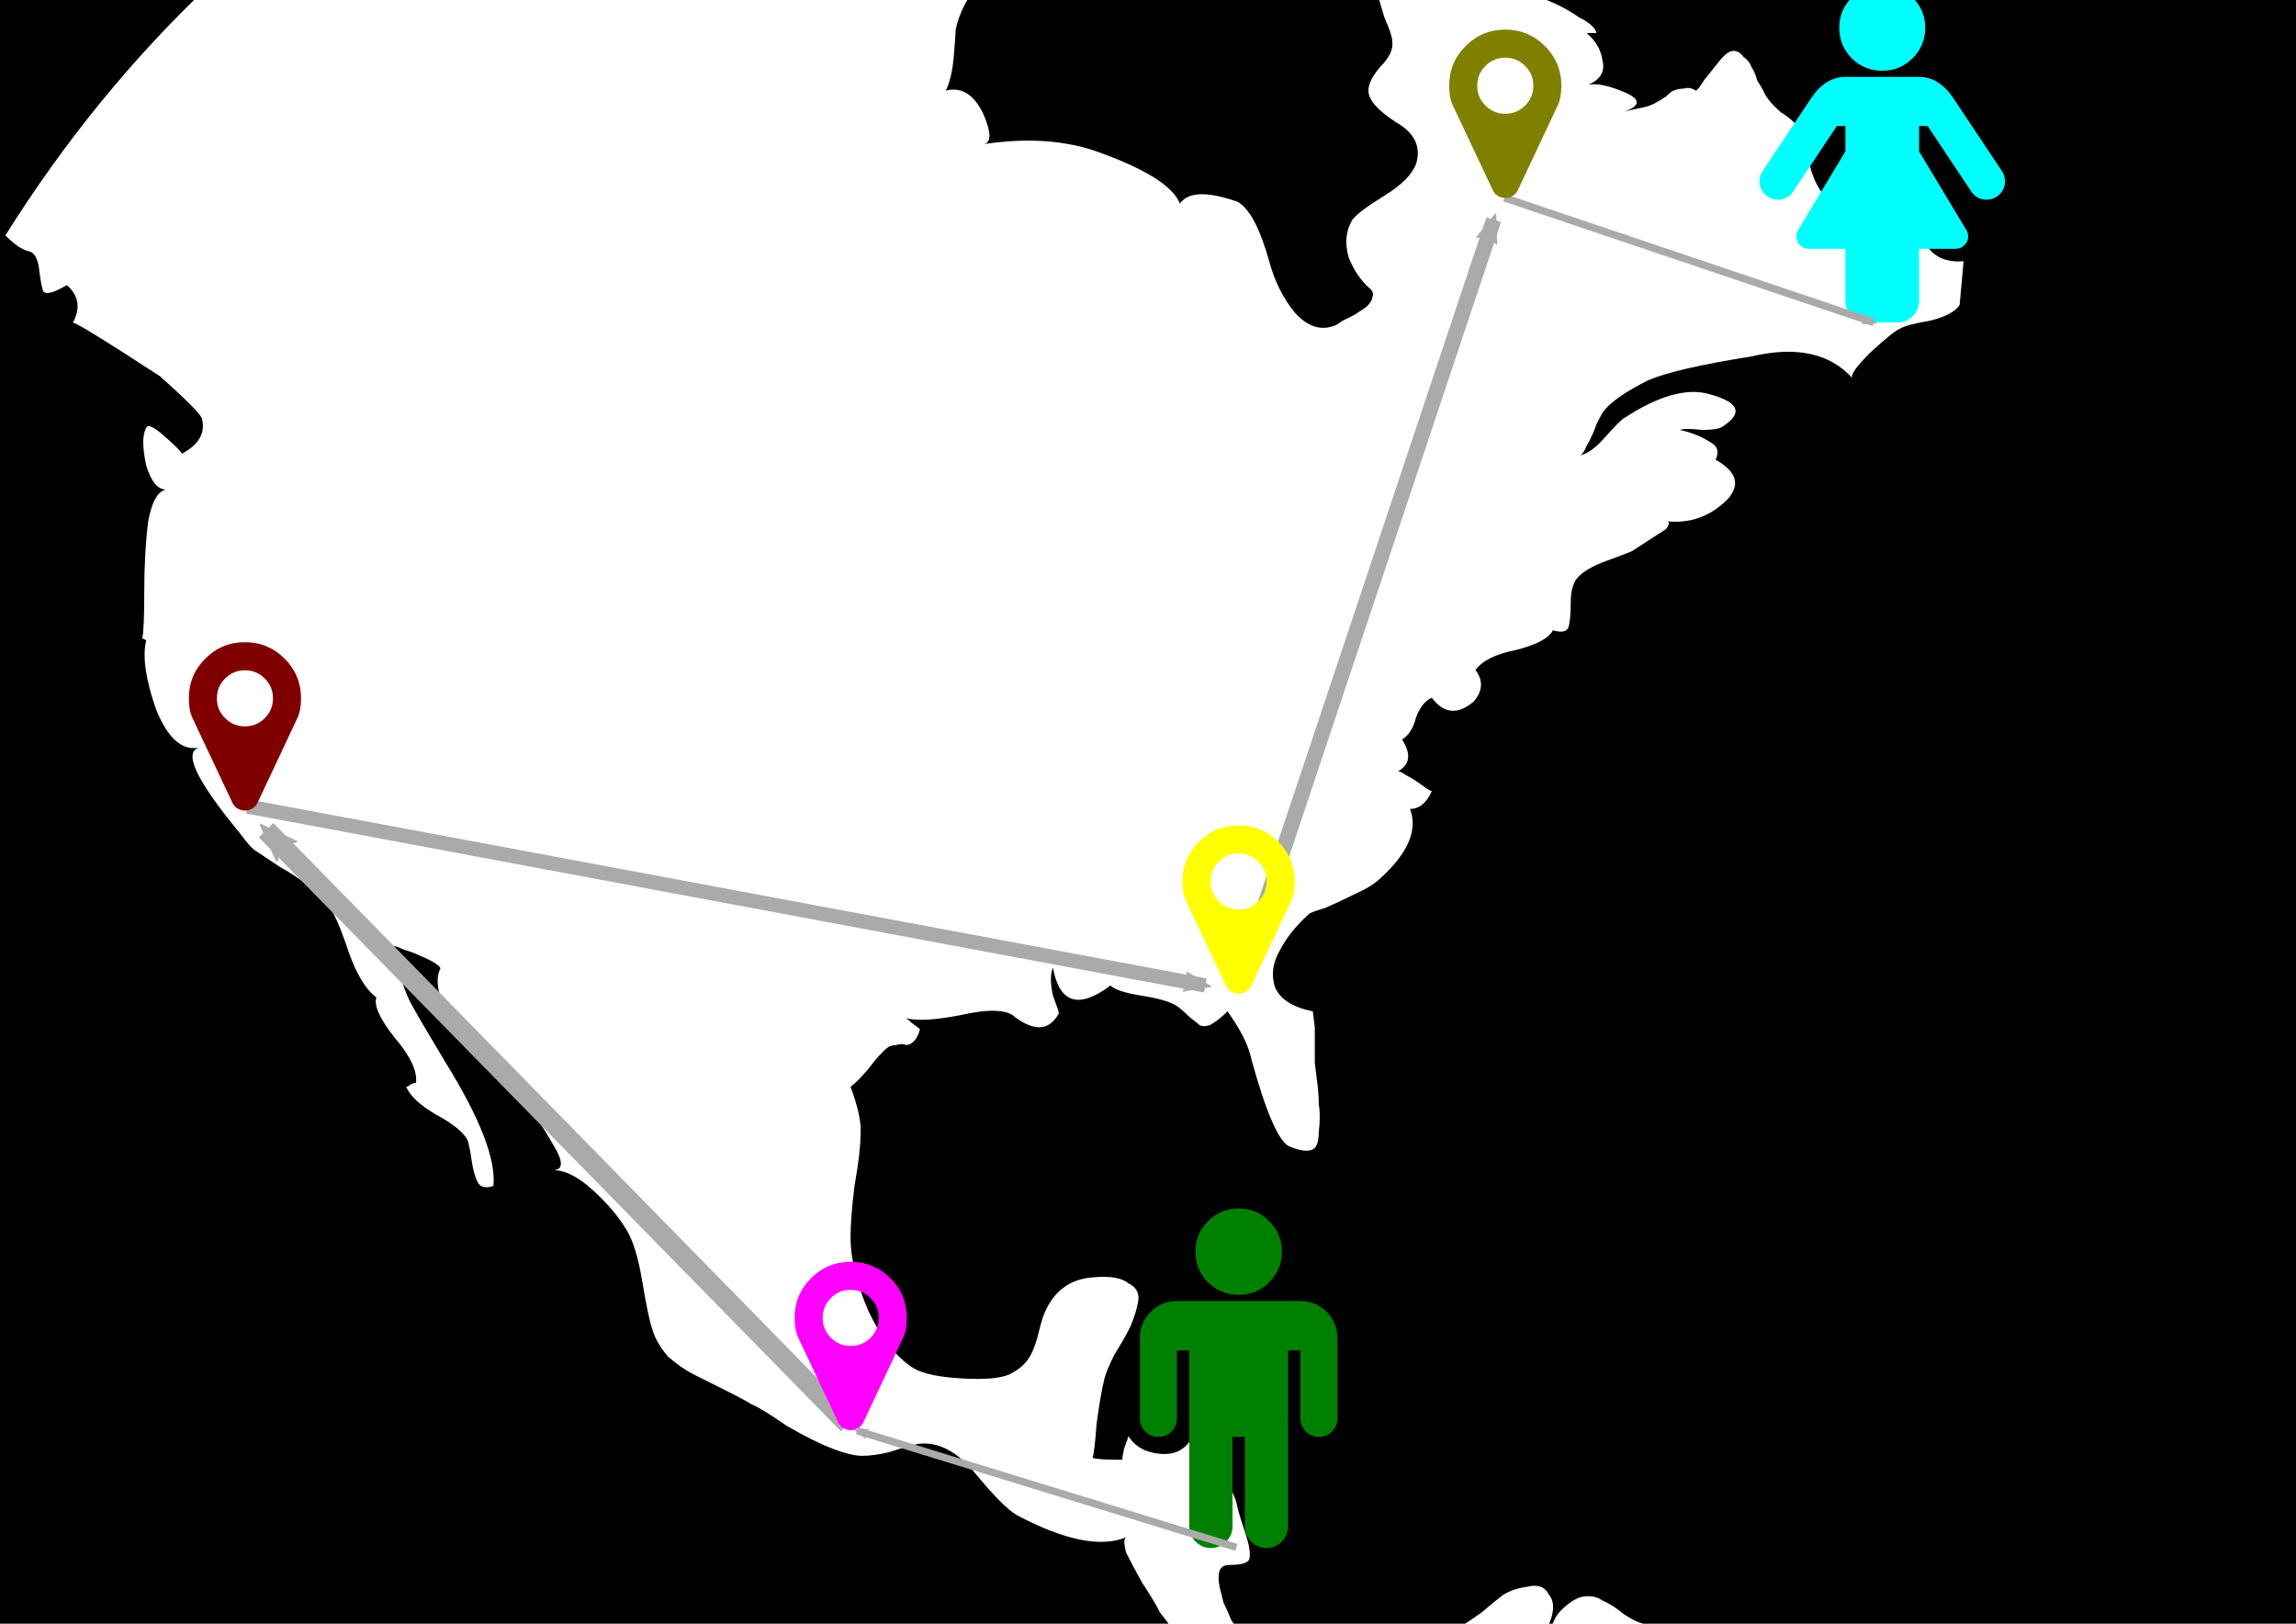 <?xml version="1.0" encoding="UTF-8" standalone="no"?>
<!-- Created with Inkscape (http://www.inkscape.org/) -->

<svg
   xmlns:dc="http://purl.org/dc/elements/1.1/"
   xmlns:cc="http://creativecommons.org/ns#"
   xmlns:rdf="http://www.w3.org/1999/02/22-rdf-syntax-ns#"
   xmlns:svg="http://www.w3.org/2000/svg"
   xmlns="http://www.w3.org/2000/svg"
   xmlns:sodipodi="http://sodipodi.sourceforge.net/DTD/sodipodi-0.dtd"
   xmlns:inkscape="http://www.inkscape.org/namespaces/inkscape"
   width="297mm"
   height="210mm"
   viewBox="0 0 1052.362 744.094"
   id="svg2"
   version="1.1"
   inkscape:version="0.91 r13725"
   inkscape:export-filename="/home/gidsi/path8333.png"
   inkscape:export-xdpi="101.12"
   inkscape:export-ydpi="101.12"
   sodipodi:docname="way_of_a_postcard.svg">
  <defs
     id="defs4">
    <marker
       inkscape:stockid="Arrow2Mend05w9"
       orient="auto"
       refY="0"
       refX="0"
       id="Arrow2Mend05w9"
       style="overflow:visible">
      <path
         inkscape:connector-curvature="0"
         id="path10757"
         style="fill:#aaaaaa;fill-rule:evenodd;stroke:#aaaaaa;stroke-width:0.625;stroke-linejoin:round"
         d="M 8.719,4.034 -2.207,0.016 8.719,-4.002 c -1.745,2.372 -1.735,5.617 -6e-7,8.035 z"
         transform="scale(-0.6,-0.6)" />
    </marker>
    <marker
       inkscape:stockid="Arrow2Mend05w9"
       orient="auto"
       refY="0"
       refX="0"
       id="Arrow2Mend05w9-9"
       style="overflow:visible">
      <path
         inkscape:connector-curvature="0"
         id="path10757-1"
         style="fill:#aaaaaa;fill-rule:evenodd;stroke:#aaaaaa;stroke-width:0.625;stroke-linejoin:round"
         d="M 8.719,4.034 -2.207,0.016 8.719,-4.002 c -1.745,2.372 -1.735,5.617 -6e-7,8.035 z"
         transform="scale(-0.6,-0.6)" />
    </marker>
    <marker
       inkscape:stockid="Arrow2Mend05w9"
       orient="auto"
       refY="0"
       refX="0"
       id="Arrow2Mend05w9-3"
       style="overflow:visible">
      <path
         inkscape:connector-curvature="0"
         id="path10757-0"
         style="fill:#aaaaaa;fill-rule:evenodd;stroke:#aaaaaa;stroke-width:0.625;stroke-linejoin:round"
         d="M 8.719,4.034 -2.207,0.016 8.719,-4.002 c -1.745,2.372 -1.735,5.617 -6e-7,8.035 z"
         transform="scale(-0.6,-0.6)" />
    </marker>
    <marker
       inkscape:stockid="Arrow2Mend05w9"
       orient="auto"
       refY="0"
       refX="0"
       id="Arrow2Mend05w9-90"
       style="overflow:visible">
      <path
         inkscape:connector-curvature="0"
         id="path10757-5"
         style="fill:#aaaaaa;fill-rule:evenodd;stroke:#aaaaaa;stroke-width:0.625;stroke-linejoin:round"
         d="M 8.719,4.034 -2.207,0.016 8.719,-4.002 c -1.745,2.372 -1.735,5.617 -6e-7,8.035 z"
         transform="scale(-0.6,-0.6)" />
    </marker>
    <marker
       inkscape:stockid="Arrow2Mend05w9"
       orient="auto"
       refY="0"
       refX="0"
       id="Arrow2Mend05w9-4"
       style="overflow:visible">
      <path
         inkscape:connector-curvature="0"
         id="path10757-9"
         style="fill:#aaaaaa;fill-rule:evenodd;stroke:#aaaaaa;stroke-width:0.625;stroke-linejoin:round"
         d="M 8.719,4.034 -2.207,0.016 8.719,-4.002 c -1.745,2.372 -1.735,5.617 -6e-7,8.035 z"
         transform="scale(-0.6,-0.6)" />
    </marker>
    <marker
       inkscape:stockid="Arrow2Mend05w9"
       orient="auto"
       refY="0"
       refX="0"
       id="Arrow2Mend05w9-0"
       style="overflow:visible">
      <path
         inkscape:connector-curvature="0"
         id="path10757-94"
         style="fill:#aaaaaa;fill-rule:evenodd;stroke:#aaaaaa;stroke-width:0.625;stroke-linejoin:round"
         d="M 8.719,4.034 -2.207,0.016 8.719,-4.002 c -1.745,2.372 -1.735,5.617 -6e-7,8.035 z"
         transform="scale(-0.6,-0.6)" />
    </marker>
  </defs>
  <sodipodi:namedview
     id="base"
     pagecolor="#323232"
     bordercolor="#ffffff"
     borderopacity="0"
     inkscape:pageopacity="0"
     inkscape:pageshadow="2"
     inkscape:zoom="1.4"
     inkscape:cx="497.1147"
     inkscape:cy="344.11807"
     inkscape:document-units="px"
     inkscape:current-layer="layer1"
     showgrid="false"
     inkscape:window-width="3196"
     inkscape:window-height="1737"
     inkscape:window-x="0"
     inkscape:window-y="30"
     inkscape:window-maximized="0" />
  <g
     inkscape:label="Layer 1"
     inkscape:groupmode="layer"
     id="layer1"
     transform="translate(0,-308.268)">
    <g
       style="font-style:normal;font-variant:normal;font-weight:normal;font-stretch:normal;font-size:362.126px;line-height:125%;font-family:FontAwesome;-inkscape-font-specification:'FontAwesome, Normal';text-align:start;letter-spacing:0px;word-spacing:0px;writing-mode:lr-tb;text-anchor:start;fill:#000000;fill-opacity:1;stroke:none;stroke-width:1px;stroke-linecap:butt;stroke-linejoin:miter;stroke-opacity:1"
       id="text3344">
      <path
         d="m 144.334,119.704 q 160.956,-93.664 351.012,-93.664 190.056,0 350.103,93.664 160.956,93.664 254.62,254.62 93.664,160.047 93.664,350.103 0,190.056 -93.664,351.012 -93.664,160.047 -254.62,253.711 -160.047,93.664 -350.103,93.664 -190.056,0 -351.012,-93.664 -160.047,-93.664 -253.711,-253.711 -93.664,-160.956 -93.664,-351.012 0,-190.056 93.664,-350.103 93.664,-160.956 253.711,-254.62 z m 600.176,380.111 q -1.819,0.909 -9.094,9.094 -6.365,7.275 -11.822,8.184 1.819,0 3.637,-4.547 2.728,-4.547 4.547,-10.003 2.728,-5.456 3.637,-6.366 5.456,-6.365 20.006,-13.64 12.731,-5.456 47.287,-10.912 30.918,-7.275 46.377,10.003 -1.819,-1.819 8.184,-11.822 10.912,-10.003 13.64,-10.912 2.728,-1.819 13.64,-3.637 10.912,-2.728 13.64,-7.275 l 1.819,-20.006 q -10.912,0.909 -16.368,-6.365 -4.547,-7.275 -5.456,-19.097 0,1.819 -5.456,7.275 0,-6.365 -4.547,-7.275 -3.637,-0.909 -10.003,0.909 -6.366,1.819 -8.184,0.909 -9.094,-2.728 -13.64,-6.365 -4.547,-4.547 -7.275,-15.459 -2.728,-10.912 -3.637,-13.64 -1.819,-4.547 -9.094,-9.094 -6.366,-5.456 -8.184,-10.003 -0.909,-1.819 -2.728,-4.547 -0.909,-3.637 -2.728,-6.365 -0.909,-2.728 -3.637,-4.547 -1.819,-2.728 -4.547,-2.728 -2.728,0 -6.365,4.547 -3.637,4.547 -7.275,9.094 -2.728,4.547 -3.637,4.547 -2.728,-1.819 -5.456,-0.909 -2.728,0 -4.547,0.909 -0.909,0 -3.637,2.728 -2.728,1.819 -4.547,2.728 -2.728,1.819 -8.184,2.728 -4.547,0.909 -7.275,1.819 13.64,-4.547 -0.909,-10.003 -9.094,-3.637 -14.55,-2.728 8.184,-3.637 6.365,-10.912 -0.909,-7.275 -7.275,-12.731 l 4.547,0 q -0.909,-3.637 -8.184,-7.275 -6.365,-4.547 -15.459,-8.184 -9.094,-3.637 -11.822,-5.456 -7.275,-4.547 -30.918,-8.184 -23.643,-4.547 -30.009,-0.909 -4.547,5.456 -4.547,10.003 0.909,3.637 3.637,12.731 3.637,8.184 3.637,10.912 0.909,5.456 -5.456,11.822 -5.456,6.365 -5.456,10.912 0,6.365 12.731,14.55 12.731,7.275 9.094,19.097 -2.728,7.275 -14.55,14.55 -11.822,7.275 -14.55,10.912 -4.547,7.275 -1.819,17.278 3.637,9.094 10.003,14.55 1.819,1.819 0.909,3.637 0,1.819 -2.728,4.547 -2.728,1.819 -5.456,3.637 -1.819,0.909 -5.456,2.728 l -2.728,1.819 q -10.003,4.547 -19.097,-5.456 -8.184,-10.003 -11.822,-23.643 -6.365,-22.734 -14.55,-27.281 -20.915,-7.275 -26.371,0.909 -4.547,-11.822 -37.284,-23.643 -22.734,-8.184 -52.743,-3.637 5.456,-0.909 0,-13.64 -6.366,-13.64 -17.278,-10.912 2.728,-5.456 3.637,-15.459 0.909,-10.912 0.909,-12.731 2.728,-11.822 10.912,-20.915 0.909,-0.909 6.365,-7.275 5.456,-7.275 8.184,-12.731 3.637,-5.456 0.909,-5.456 31.828,3.637 45.468,-10.003 4.547,-4.547 10.003,-15.459 6.366,-10.912 10.003,-15.459 8.184,-5.456 12.731,-4.547 4.547,0 12.731,4.547 9.094,4.547 13.64,4.547 12.731,0.909 13.64,-10.003 1.819,-10.912 -6.365,-18.187 10.912,0.909 2.728,-15.459 -4.547,-6.365 -7.275,-8.184 -10.912,-3.637 -24.553,4.547 -7.275,3.637 1.819,7.275 -0.909,-0.909 -9.094,10.003 -7.275,10.003 -14.55,15.459 -7.275,5.456 -14.55,-4.547 -0.909,-0.909 -5.456,-11.822 -3.637,-11.822 -8.184,-12.731 -7.275,0 -14.55,13.64 2.728,-7.275 -10.003,-13.64 -12.731,-6.365 -21.825,-7.275 17.278,-10.912 -7.275,-24.553 -6.365,-3.637 -19.096,-4.547 -11.822,-0.909 -17.278,3.637 -4.547,6.365 -5.456,10.912 0,3.637 4.547,7.275 5.456,2.728 10.003,4.547 4.547,1.819 10.003,3.637 6.365,1.819 8.184,2.728 12.731,9.094 7.275,12.731 -1.819,0.909 -8.184,3.637 -5.456,1.819 -10.003,3.637 -4.547,1.819 -5.456,3.637 -2.728,3.637 0,12.731 2.728,9.094 -1.819,12.731 -4.547,-4.547 -8.184,-15.459 -3.637,-11.822 -6.366,-15.459 6.366,8.184 -22.734,5.456 l -9.094,-0.909 q -3.637,0 -14.55,1.819 -10.912,1.819 -19.097,0.909 -7.275,-0.909 -11.822,-7.275 -3.637,-7.275 0,-18.187 0.909,-3.637 3.637,-1.819 -3.637,-2.728 -10.003,-8.184 -6.365,-6.365 -9.094,-8.184 -41.83,13.64 -85.48,37.284 5.456,0.909 10.912,-0.909 4.547,-1.819 11.822,-5.456 7.275,-4.547 9.094,-5.456 30.918,-12.731 38.193,-6.365 l 4.547,-4.547 q 12.731,14.55 18.187,22.734 -6.365,-3.637 -27.281,-0.909 -18.187,5.456 -20.006,10.912 6.366,10.912 4.547,16.368 -3.637,-2.728 -10.912,-9.094 -6.365,-6.366 -12.731,-10.003 -6.365,-3.637 -13.64,-4.547 -14.55,0 -20.006,0.909 -132.766,72.749 -213.699,201.877 6.366,6.366 10.912,7.275 3.637,0.909 4.547,8.184 0.909,7.275 1.819,10.003 1.819,2.728 10.912,-2.728 8.184,7.275 2.728,17.278 0.909,-0.909 40.012,24.553 17.278,15.459 19.097,19.097 2.728,10.003 -9.094,16.368 -0.909,-1.819 -8.184,-8.184 -7.275,-6.365 -8.184,-3.637 -2.728,4.547 0,17.278 3.637,11.822 10.003,10.912 -6.366,0 -9.094,14.55 -1.819,14.55 -1.819,32.737 0,17.278 -0.909,20.915 l 1.819,0.909 q -2.728,10.912 4.547,31.828 8.184,20.006 20.006,17.278 -11.822,2.728 18.187,39.102 5.456,7.275 7.275,8.184 2.728,1.819 10.912,7.275 8.184,4.547 13.64,9.094 5.456,3.637 9.094,9.094 3.637,4.547 9.094,20.915 5.456,15.459 12.731,20.915 -1.819,5.456 8.184,18.187 10.912,12.731 10.003,20.915 -0.909,0 -2.728,0.909 -0.909,0.909 -1.819,0.909 2.728,6.365 13.64,12.731 11.822,6.365 14.55,11.822 0.909,2.728 1.819,9.094 0.909,6.366 2.728,10.003 1.819,3.637 7.275,1.819 1.819,-18.187 -21.825,-56.38 -13.64,-22.734 -15.459,-26.371 -2.728,-4.547 -5.456,-13.64 -1.819,-10.003 -3.637,-13.64 1.819,0 5.456,1.819 3.637,0.909 7.275,2.728 4.547,1.819 7.275,3.637 2.728,1.819 1.819,2.728 -2.728,6.365 1.819,16.368 4.547,9.094 10.912,16.368 6.365,7.275 15.459,17.278 9.094,10.003 10.912,11.822 5.456,5.456 12.731,18.187 7.275,11.822 0,11.822 8.184,0 18.187,9.094 10.003,9.094 15.459,18.187 4.547,7.275 7.275,23.643 2.728,16.368 4.547,21.825 1.819,6.365 7.275,12.731 6.366,5.456 11.822,8.184 5.456,2.728 14.55,7.275 9.094,4.547 11.822,6.365 4.547,1.819 16.368,10.003 12.731,7.275 20.006,10.003 9.094,3.637 14.55,3.637 5.456,0 12.731,-1.819 8.184,-2.728 12.731,-3.637 13.64,-1.819 26.371,13.64 12.731,15.459 19.097,19.096 32.737,17.278 50.015,10.003 -1.819,0.909 0,7.275 2.728,5.456 7.275,13.64 5.456,8.184 8.184,13.64 3.637,4.547 5.456,7.275 4.547,5.456 16.368,13.64 11.822,8.184 16.368,13.64 5.456,-3.637 6.366,-8.184 -2.728,7.275 6.365,18.187 9.094,10.912 16.368,9.094 12.731,-2.728 12.731,-29.099 -28.19,13.64 -44.559,-16.369 0,-0.909 -2.728,-4.547 -1.819,-4.547 -3.637,-8.184 -0.909,-3.637 -1.819,-7.275 -0.909,-4.547 0,-7.275 0.909,-2.728 4.547,-2.728 8.184,0 9.094,-2.728 0.909,-3.638 -1.819,-11.822 -2.728,-8.184 -3.637,-11.822 -0.909,-7.275 -10.003,-18.187 -9.094,-10.912 -10.912,-13.64 -4.547,8.184 -14.55,7.275 -10.003,-0.909 -14.55,-8.184 0,0.909 -1.819,5.456 -0.909,3.637 -0.909,5.456 -11.822,0 -13.64,-0.909 0.909,-2.728 1.819,-15.459 1.819,-13.64 3.637,-20.915 0.909,-3.637 4.547,-10.912 4.547,-7.275 7.275,-12.731 2.728,-6.365 3.637,-11.822 0.909,-5.456 -4.547,-8.184 -4.547,-3.637 -15.459,-2.728 -17.278,0.909 -23.643,18.187 -0.909,2.728 -2.728,10.003 -1.819,6.365 -4.547,10.003 -2.728,3.637 -8.184,6.365 -6.365,2.728 -21.825,1.819 -15.459,-0.909 -21.825,-4.547 -11.822,-7.275 -20.915,-26.371 -8.184,-19.097 -8.184,-33.646 0,-9.094 1.819,-23.643 2.728,-15.459 2.728,-22.734 0.909,-8.184 -4.547,-22.734 2.728,-1.819 8.184,-8.184 5.456,-7.275 9.094,-10.003 1.819,-0.909 3.637,-0.909 2.728,-0.909 4.547,0 1.819,0 3.637,-1.819 1.819,-1.819 2.728,-5.456 -0.909,-0.909 -3.637,-2.728 -2.728,-2.728 -3.637,-2.728 6.365,2.728 25.462,-0.909 20.006,-4.547 25.462,0.909 13.64,10.003 20.006,-1.819 0,-0.909 -2.728,-8.184 -1.819,-8.184 0,-12.731 4.547,24.553 26.371,8.184 2.728,2.728 13.64,4.547 11.822,1.819 16.368,4.547 2.728,1.819 6.366,5.456 3.637,2.728 4.547,3.637 1.819,0.909 4.547,0 3.637,-1.819 8.184,-6.365 9.094,12.731 10.912,21.825 10.003,36.374 17.278,40.012 6.365,2.728 10.003,1.819 3.637,-0.909 3.637,-8.184 0.909,-8.184 0,-12.731 0,-5.456 -0.909,-11.822 l -0.909,-7.275 q 0,-8.184 0,-16.368 l -0.909,-7.275 q -13.64,-2.728 -17.278,-10.912 -2.728,-8.184 1.819,-16.368 4.547,-9.094 13.64,-17.278 0.909,-0.909 7.275,-2.728 6.365,-2.728 13.64,-6.366 8.184,-3.637 11.822,-7.275 19.097,-17.278 13.64,-31.828 6.366,0 10.003,-8.184 -0.909,0 -4.547,-2.728 -3.637,-2.728 -7.275,-4.547 -2.728,-1.819 -3.637,-1.819 8.184,-4.547 1.819,-14.55 4.547,-2.728 6.366,-10.003 2.728,-7.275 7.275,-9.094 8.184,10.912 19.097,1.819 6.365,-7.275 0.909,-14.55 4.547,-6.365 18.187,-9.094 14.55,-3.637 17.278,-9.094 6.365,1.819 7.275,-1.819 0.909,-3.637 0.909,-10.912 0,-7.275 2.728,-10.912 3.637,-4.547 13.64,-8.184 10.003,-3.637 11.822,-4.547 l 15.459,-10.003 q 2.728,-3.637 0,-3.637 16.368,1.819 28.19,-10.003 9.094,-10.003 -5.456,-18.187 2.728,-5.456 -2.728,-8.184 -5.456,-3.637 -13.64,-5.456 2.728,-0.909 10.003,0 8.184,0 10.003,-1.819 13.64,-9.094 -6.366,-14.55 -15.459,-4.547 -39.102,10.912 z m -148.225,797.507 q 187.328,-32.737 319.185,-171.869 -2.728,-2.728 -11.822,-3.637 -8.184,-1.819 -10.912,-3.638 -16.368,-6.365 -21.825,-7.275 0.909,-6.365 -2.728,-11.822 -2.728,-5.456 -7.275,-8.184 -3.637,-2.728 -10.912,-7.275 -7.275,-4.547 -10.003,-6.365 -1.819,-1.819 -6.366,-5.456 -4.547,-3.637 -6.365,-4.547 -1.819,-1.819 -7.275,-4.547 -4.547,-2.728 -7.275,-1.819 -2.728,0.909 -9.094,0.909 l -2.728,0.909 q -2.728,0.909 -5.456,2.728 -1.819,0.909 -4.547,2.728 -2.728,0.909 -3.637,2.728 -0.909,0.909 0,1.819 -19.097,-15.459 -32.737,-20.006 -4.547,-0.909 -10.003,-4.547 -5.456,-4.547 -10.003,-6.365 -3.637,-2.728 -9.094,-1.819 -4.547,0.909 -10.003,6.365 -4.547,4.547 -5.456,13.64 -0.909,9.094 -1.819,11.822 -6.365,-4.547 0,-15.459 6.365,-11.822 1.819,-17.278 -2.728,-5.456 -10.003,-3.637 -6.365,0.909 -10.912,3.637 -3.637,2.728 -10.003,8.184 -6.366,4.547 -8.184,5.456 -1.819,0.909 -8.184,5.456 -5.456,3.638 -7.275,6.365 -2.728,3.638 -5.456,10.912 -2.728,7.275 -4.547,10.003 -1.819,-3.637 -10.912,-5.456 -8.184,-2.728 -8.184,-5.456 1.819,9.094 3.637,31.828 1.819,22.734 4.547,34.556 6.366,28.19 -10.912,43.649 -24.553,22.734 -26.371,36.374 -3.637,20.006 10.912,23.643 0,6.365 -7.275,19.096 -7.275,11.822 -6.365,19.097 0,5.456 1.819,14.55 z"
         style="font-size:1629.569px;fill:#000000"
         id="path4032" />
    </g>
    <g
       style="font-style:normal;font-variant:normal;font-weight:normal;font-stretch:normal;font-size:157.508px;line-height:125%;font-family:FontAwesome;-inkscape-font-specification:'FontAwesome, Normal';text-align:start;letter-spacing:0px;word-spacing:0px;writing-mode:lr-tb;text-anchor:start;fill:#00ffff;fill-opacity:1;stroke:none;stroke-width:1px;stroke-linecap:butt;stroke-linejoin:miter;stroke-opacity:1"
       id="text3572">
      <path
         d="m 918.975,391.335 q 0,3.516 -2.461,5.977 -2.461,2.461 -5.977,2.461 -4.483,0 -7.032,-3.78 l -19.952,-29.972 -3.955,0 0,11.602 21.71,36.125 q 0.791,1.318 0.791,2.901 0,2.285 -1.67,3.955 -1.67,1.67 -3.955,1.67 l -16.876,0 0,23.908 q 0,4.043 -2.901,6.944 -2.901,2.901 -6.944,2.901 l -14.063,0 q -4.043,0 -6.944,-2.901 -2.901,-2.901 -2.901,-6.944 l 0,-23.908 -16.876,0 q -2.285,0 -3.955,-1.67 -1.67,-1.67 -1.67,-3.955 0,-1.582 0.791,-2.901 l 21.71,-36.125 0,-11.602 -3.955,0 -19.952,29.972 q -2.549,3.78 -7.032,3.78 -3.516,0 -5.977,-2.461 -2.461,-2.461 -2.461,-5.977 0,-2.549 1.406,-4.658 l 22.501,-33.752 q 6.416,-9.405 15.47,-9.405 l 33.752,0 q 9.053,0 15.47,9.405 l 22.501,33.752 q 1.406,2.109 1.406,4.658 z M 876.609,307.131 q 5.801,5.713 5.801,13.887 0,8.174 -5.801,13.975 -5.713,5.713 -13.887,5.713 -8.174,0 -13.975,-5.713 -5.713,-5.801 -5.713,-13.975 0,-8.174 5.713,-13.887 5.801,-5.801 13.975,-5.801 8.174,0 13.887,5.801 z"
         style=""
         id="path4014" />
    </g>
    <g
       style="font-style:normal;font-variant:normal;font-weight:normal;font-stretch:normal;font-size:158.44px;line-height:125%;font-family:FontAwesome;-inkscape-font-specification:'FontAwesome, Normal';text-align:start;letter-spacing:0px;word-spacing:0px;writing-mode:lr-tb;text-anchor:start;fill:#008000;fill-opacity:1;stroke:none;stroke-width:1px;stroke-linecap:butt;stroke-linejoin:miter;stroke-opacity:1"
       id="text3576">
      <path
         d="m 613.007,921.475 0,36.781 q 0,3.537 -2.476,6.012 -2.476,2.476 -6.012,2.476 -3.537,0 -6.012,-2.476 -2.476,-2.476 -2.476,-6.012 l 0,-31.122 -5.659,0 0,80.635 q 0,4.067 -2.918,6.985 -2.918,2.918 -6.985,2.918 -4.067,0 -6.985,-2.918 -2.918,-2.918 -2.918,-6.985 l 0,-41.025 -5.659,0 0,41.025 q 0,4.067 -2.918,6.985 -2.918,2.918 -6.985,2.918 -4.067,0 -6.985,-2.918 -2.918,-2.918 -2.918,-6.985 l 0,-80.635 -5.659,0 0,31.122 q 0,3.537 -2.476,6.012 -2.476,2.476 -6.012,2.476 -3.537,0 -6.012,-2.476 -2.476,-2.476 -2.476,-6.012 l 0,-36.781 q 0,-7.073 4.951,-12.024 4.951,-4.951 12.024,-4.951 l 56.586,0 q 7.073,0 12.024,4.951 4.951,4.951 4.951,12.024 z M 581.708,867.895 q 5.835,5.747 5.835,13.97 0,8.223 -5.835,14.058 -5.747,5.747 -13.97,5.747 -8.223,0 -14.058,-5.747 -5.747,-5.835 -5.747,-14.058 0,-8.223 5.747,-13.97 5.835,-5.835 14.058,-5.835 8.223,0 13.97,5.835 z"
         style=""
         id="path4023" />
    </g>
    <path
       inkscape:connector-curvature="0"
       id="path8333"
       d="m 689.52,398.919 169.321,57.106"
       style="fill:none;stroke:#aaaaaa;stroke-width:3.397;stroke-linecap:butt;stroke-linejoin:miter;stroke-miterlimit:4;stroke-dasharray:none;stroke-opacity:1;marker-start:none;marker-end:url(#Arrow2Mend05w9)"
       sodipodi:nodetypes="cc" />
    <path
       inkscape:connector-curvature="0"
       id="path8333-3"
       d="M 567.226,760.542 684.642,408.95"
       style="fill:none;stroke:#aaaaaa;stroke-width:7.02;stroke-linecap:butt;stroke-linejoin:miter;stroke-miterlimit:4;stroke-dasharray:none;stroke-opacity:1;marker-start:none;marker-end:url(#Arrow2Mend05w9-9)"
       sodipodi:nodetypes="cc" />
    <path
       inkscape:connector-curvature="0"
       id="path8333-2"
       d="m 113.403,677.844 439.05,82.035"
       style="fill:none;stroke:#aaaaaa;stroke-width:6.557;stroke-linecap:butt;stroke-linejoin:miter;stroke-miterlimit:4;stroke-dasharray:none;stroke-opacity:1;marker-start:none;marker-end:url(#Arrow2Mend05w9-3)"
       sodipodi:nodetypes="cc" />
    <path
       inkscape:connector-curvature="0"
       id="path8333-8"
       d="M 388.777,960.911 121.964,688.705"
       style="fill:none;stroke:#aaaaaa;stroke-width:9.311;stroke-linecap:butt;stroke-linejoin:miter;stroke-miterlimit:4;stroke-dasharray:none;stroke-opacity:1;marker-start:none;marker-end:url(#Arrow2Mend05w9-90)"
       sodipodi:nodetypes="cc" />
    <path
       inkscape:connector-curvature="0"
       id="path8333-6"
       d="M 566.694,1017.368 392.828,963.926"
       style="fill:none;stroke:#aaaaaa;stroke-width:3.33;stroke-linecap:butt;stroke-linejoin:miter;stroke-miterlimit:4;stroke-dasharray:none;stroke-opacity:1;marker-start:none;marker-end:url(#Arrow2Mend05w9-0)"
       sodipodi:nodetypes="cc" />
    <g
       style="font-style:normal;font-variant:normal;font-weight:normal;font-stretch:normal;font-size:40px;line-height:125%;font-family:FontAwesome;-inkscape-font-specification:'FontAwesome, Normal';text-align:start;letter-spacing:0px;word-spacing:0px;writing-mode:lr-tb;text-anchor:start;fill:#ffff00;fill-opacity:1;stroke:none;stroke-width:1px;stroke-linecap:butt;stroke-linejoin:miter;stroke-opacity:1"
       id="text3340-2-4">
      <path
         d="m 576.796,721.306 q 3.767,-3.767 3.767,-9.09 0,-5.324 -3.767,-9.09 -3.767,-3.767 -9.09,-3.767 -5.324,0 -9.09,3.767 -3.767,3.767 -3.767,9.09 0,5.324 3.767,9.09 3.767,3.767 9.09,3.767 5.324,0 9.09,-3.767 z m 16.624,-9.09 q 0,5.474 -1.657,8.99 l -18.281,38.873 q -0.804,1.657 -2.411,2.612 -1.557,0.954 -3.365,0.954 -1.808,0 -3.415,-0.954 -1.557,-0.954 -2.31,-2.612 l -18.331,-38.873 q -1.657,-3.516 -1.657,-8.99 0,-10.647 7.533,-18.181 7.533,-7.533 18.181,-7.533 10.647,0 18.181,7.533 7.533,7.533 7.533,18.181 z"
         style="font-size:90px;fill:#ffff00"
         id="path4020" />
    </g>
    <g
       style="font-style:normal;font-variant:normal;font-weight:normal;font-stretch:normal;font-size:40px;line-height:125%;font-family:FontAwesome;-inkscape-font-specification:'FontAwesome, Normal';text-align:start;letter-spacing:0px;word-spacing:0px;writing-mode:lr-tb;text-anchor:start;fill:#808000;fill-opacity:1;stroke:none;stroke-width:1px;stroke-linecap:butt;stroke-linejoin:miter;stroke-opacity:1"
       id="text3340-2">
      <path
         d="m 699.025,356.641 q 3.767,-3.767 3.767,-9.09 0,-5.324 -3.767,-9.09 -3.767,-3.767 -9.09,-3.767 -5.324,0 -9.09,3.767 -3.767,3.767 -3.767,9.09 0,5.324 3.767,9.09 3.767,3.767 9.09,3.767 5.324,0 9.09,-3.767 z m 16.624,-9.09 q 0,5.474 -1.657,8.99 l -18.281,38.873 q -0.804,1.657 -2.411,2.612 -1.557,0.954 -3.365,0.954 -1.808,0 -3.415,-0.954 -1.557,-0.954 -2.31,-2.612 l -18.331,-38.873 q -1.657,-3.516 -1.657,-8.99 0,-10.647 7.533,-18.181 7.533,-7.533 18.181,-7.533 10.647,0 18.181,7.533 7.533,7.533 7.533,18.181 z"
         style="font-size:90px;fill:#808000"
         id="path4017" />
    </g>
    <g
       style="font-style:normal;font-variant:normal;font-weight:normal;font-stretch:normal;font-size:40px;line-height:125%;font-family:FontAwesome;-inkscape-font-specification:'FontAwesome, Normal';text-align:start;letter-spacing:0px;word-spacing:0px;writing-mode:lr-tb;text-anchor:start;fill:#800000;fill-opacity:1;stroke:none;stroke-width:1px;stroke-linecap:butt;stroke-linejoin:miter;stroke-opacity:1"
       id="text3340">
      <path
         d="m 121.356,637.379 q 3.767,-3.767 3.767,-9.09 0,-5.324 -3.767,-9.09 -3.767,-3.767 -9.09,-3.767 -5.324,0 -9.09,3.767 -3.767,3.767 -3.767,9.09 0,5.324 3.767,9.09 3.767,3.767 9.09,3.767 5.324,0 9.09,-3.767 z m 16.624,-9.09 q 0,5.474 -1.657,8.99 l -18.281,38.873 q -0.804,1.657 -2.411,2.612 -1.557,0.954 -3.365,0.954 -1.808,0 -3.415,-0.954 -1.557,-0.954 -2.31,-2.612 L 88.209,637.278 q -1.657,-3.516 -1.657,-8.99 0,-10.647 7.533,-18.181 7.533,-7.533 18.181,-7.533 10.647,0 18.181,7.533 7.533,7.533 7.533,18.181 z"
         style="font-size:90px;fill:#800000"
         id="path4029" />
    </g>
    <g
       style="font-style:normal;font-variant:normal;font-weight:normal;font-stretch:normal;font-size:40px;line-height:125%;font-family:FontAwesome;-inkscape-font-specification:'FontAwesome, Normal';text-align:start;letter-spacing:0px;word-spacing:0px;writing-mode:lr-tb;text-anchor:start;fill:#ff00ff;fill-opacity:1;stroke:none;stroke-width:1px;stroke-linecap:butt;stroke-linejoin:miter;stroke-opacity:1"
       id="text3340-2-4-5">
      <path
         d="m 399.009,921.316 q 3.767,-3.767 3.767,-9.09 0,-5.324 -3.767,-9.09 -3.767,-3.767 -9.09,-3.767 -5.324,0 -9.09,3.767 -3.767,3.767 -3.767,9.09 0,5.324 3.767,9.09 3.767,3.767 9.09,3.767 5.324,0 9.09,-3.767 z m 16.624,-9.09 q 0,5.474 -1.657,8.99 l -18.281,38.873 q -0.804,1.657 -2.411,2.612 -1.557,0.954 -3.365,0.954 -1.808,0 -3.415,-0.954 -1.557,-0.954 -2.31,-2.612 l -18.331,-38.873 q -1.657,-3.516 -1.657,-8.99 0,-10.647 7.533,-18.181 7.533,-7.533 18.181,-7.533 10.647,0 18.181,7.533 7.533,7.533 7.533,18.181 z"
         style="font-size:90px;fill:#ff00ff"
         id="path4026" />
    </g>
  </g>
</svg>
